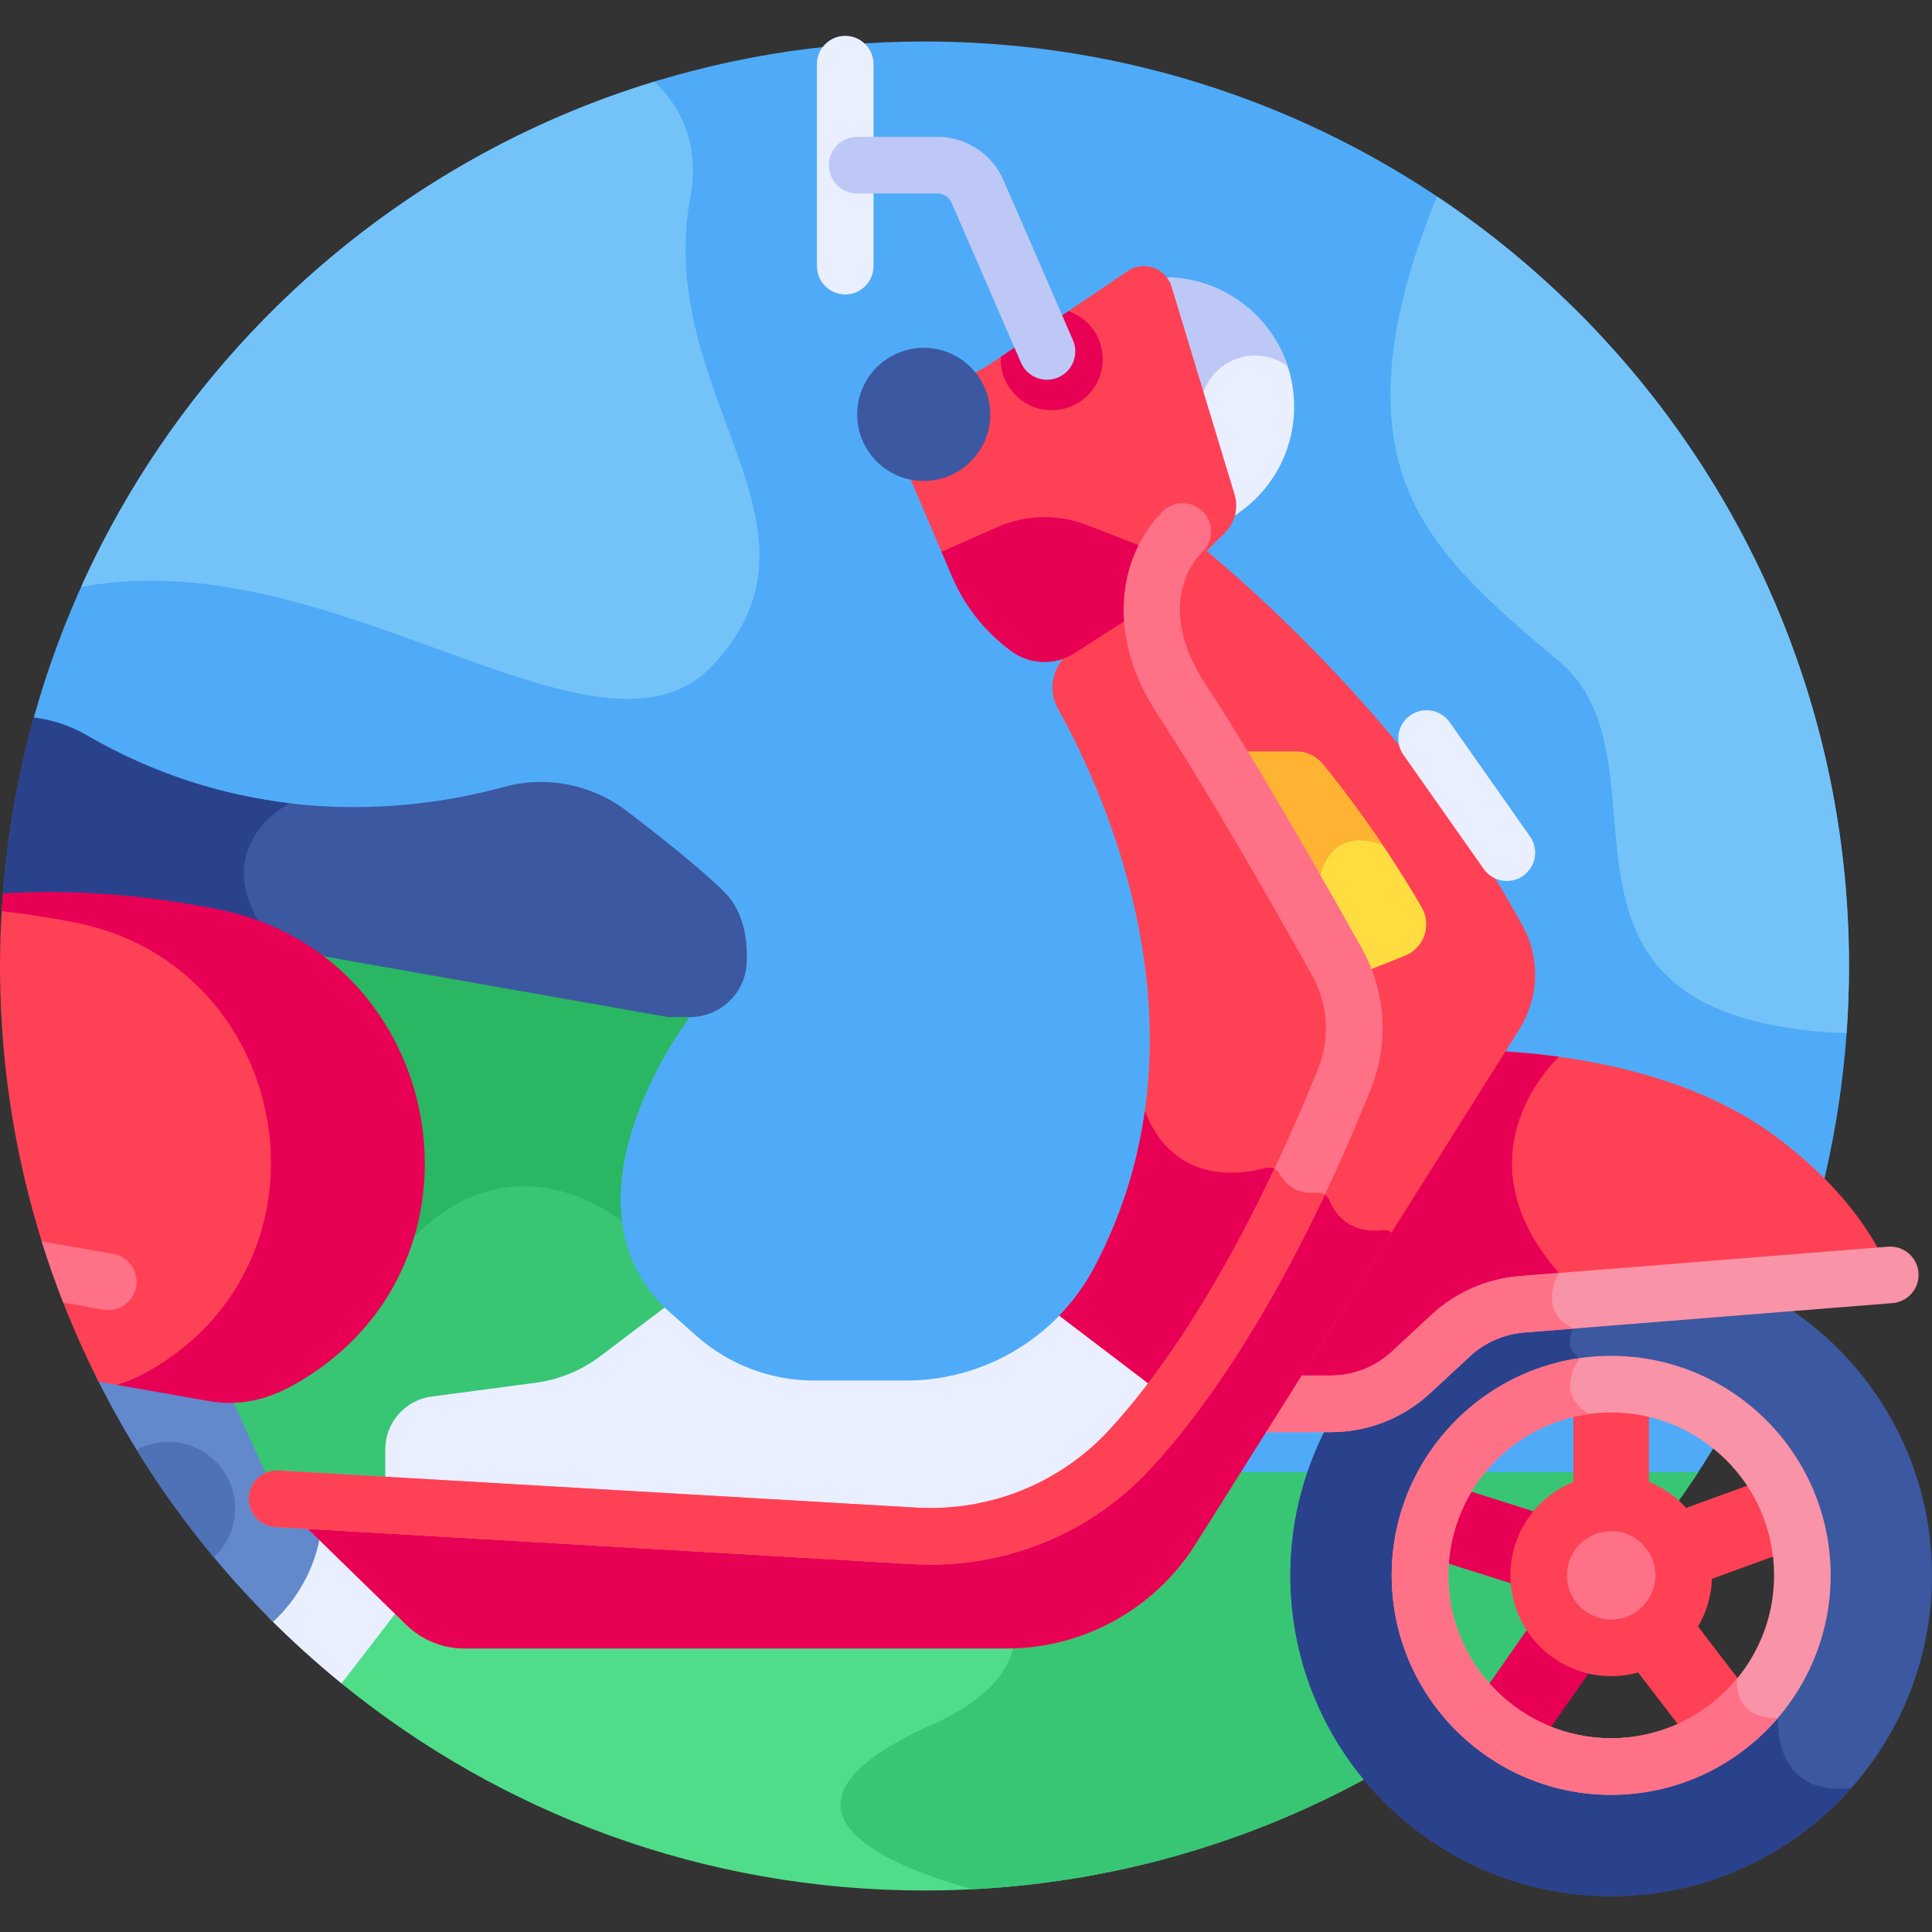 <svg id="Layer_1" enable-background="new 0 0 512 512" height="512" viewBox="0 0 512 512" width="512" xmlns="http://www.w3.org/2000/svg"><rect x="0" y="0" width="512" height="512" fill="#333333" stroke="none"/><g><path d="m448.71 392.15c26.077-38.939 41.295-85.766 41.295-136.15 0-135.311-109.691-245.002-245.003-245.002-112.499 0-207.276 75.828-236.04 179.157l64.324 201.995z" fill="#4fabf7"/><path d="m72.649 390.15 17.82 55.962c42.159 34.311 95.939 54.89 154.533 54.89 85.785 0 161.257-44.098 205.024-110.852z" fill="#50dd89"/><path d="m450.027 390.15h-209.817c26.822 22.149 45.669 49.494 6.903 66.855-42.173 18.887-23.7 34.076 10.626 43.667 80.486-4.123 150.701-47.093 192.288-110.522z" fill="#38c674"/><path d="m281.81 347.491c-10.519 11.499-25.572 18.367-41.665 18.367h-24.398c-11.485 0-22.572-4.206-31.167-11.824l-8.473-7.509h-2.503c-12.435 8.528-18.26 16.637-31.903 18.445l-27.535 3.652c-7.729 1.025-13.559 7.679-13.559 15.477v16.176l141.364 8.226c22.294 1.376 43.732-7.234 58.77-23.617 4.043-4.405 7.928-9.154 11.651-14.116z" fill="#e9efff"/><g><path d="m426.982 408.266c-5.523 0-10-4.478-10-10v-31.448c0-5.522 4.477-10 10-10s10 4.478 10 10v31.448c0 5.523-4.477 10-10 10z" fill="#ff4155"/></g><g><g><path d="m405.644 421.24-29.993-9.457c-5.267-1.661-8.191-7.277-6.53-12.544s7.276-8.19 12.544-6.53l29.993 9.457c5.267 1.661 8.19 7.277 6.53 12.544-1.657 5.258-7.266 8.193-12.544 6.53z" fill="#e80054"/></g></g><g><g><path d="m392.191 467.172c-4.524-3.168-5.624-9.403-2.456-13.927l18.038-25.762c3.167-4.525 9.402-5.624 13.927-2.456 4.524 3.168 5.624 9.403 2.456 13.927l-18.038 25.762c-3.167 4.525-9.402 5.625-13.927 2.456z" fill="#e80054"/></g></g><g><g><path d="m449.884 463.76-19.145-24.949c-3.362-4.382-2.536-10.659 1.846-14.021 4.382-3.361 10.66-2.536 14.021 1.846l19.145 24.949c3.362 4.382 2.536 10.659-1.846 14.021-4.401 3.376-10.672 2.519-14.021-1.846z" fill="#ff4155"/></g></g><g><g><path d="m435.644 414.33c-1.889-5.19.787-10.928 5.977-12.816l29.552-10.756c5.189-1.892 10.928.786 12.817 5.977 1.889 5.189-.787 10.928-5.977 12.816l-29.552 10.756c-5.2 1.894-10.932-.798-12.817-5.977z" fill="#ff4155"/></g></g><g><path d="m426.982 444.202c-14.732 0-26.718-11.985-26.718-26.718s11.986-26.718 26.718-26.718 26.717 11.985 26.717 26.718c0 14.732-11.985 26.718-26.717 26.718z" fill="#ff4155"/></g><path d="m426.982 405.766c-6.461 0-11.718 5.257-11.718 11.718s5.257 11.718 11.718 11.718 11.717-5.257 11.717-11.718-5.256-11.718-11.717-11.718z" fill="#ff7186"/><path d="m83.144 407.966c-1.735 8.196-6.013 15.363-11.891 20.757 6.091 6.128 12.509 11.929 19.217 17.388.347-.415.697-.829 1.029-1.26l14.127-18.362-20.65-20.142z" fill="#e9efff"/><path d="m62.922 370.222c-.692-.008-3.359.292-7.729-.475l-29.91-5.267c12.04 24.339 27.996 46.394 47.058 65.331 6.565-6.061 11.142-14.244 12.633-23.464l-10.285-10.032z" fill="#6289cc"/><path d="m468.732 343.431-65.442 5.227c-7.028.561-13.662 3.474-18.831 8.269l-10.498 9.738c-5.626 5.219-12.966 8.18-20.622 8.352-7.223 12.498-11.377 26.992-11.377 42.465 0 46.955 38.064 85.019 85.019 85.019 46.954 0 85.018-38.064 85.018-85.019.001-31.774-17.444-59.46-43.267-74.051zm-41.75 124.719c-27.938 0-50.667-22.729-50.667-50.666s22.729-50.666 50.667-50.666c27.937 0 50.666 22.729 50.666 50.666s-22.729 50.666-50.666 50.666z" fill="#3c58a0"/><path d="m490.665 473.781c-21.057 2.553-19.478-18.406-19.478-18.406-3.896 0-6.413-1.035-8.035-2.461-9.202 9.393-22.014 15.236-36.171 15.236-27.938 0-50.667-22.729-50.667-50.666 0-24.221 17.09-44.517 39.842-49.49-.491-4.239 2.497-8.081 2.497-8.081-4.721-2.962-1.673-7.823-1.673-7.823l-.354-4.496-13.337 1.065c-7.028.561-13.662 3.474-18.831 8.269l-10.498 9.738c-5.626 5.219-12.966 8.18-20.622 8.352-7.223 12.498-11.377 26.992-11.377 42.465 0 46.955 38.064 85.019 85.019 85.019 25.359 0 48.109-11.114 63.685-28.721z" fill="#2a428c"/><path d="m469.44 300.359c-23.329-16.811-54.895-20.909-72.413-21.826l-58.813 93.503h14.42c7.91 0 15.529-2.989 21.328-8.369l10.498-9.738c5.169-4.795 11.803-7.708 18.831-8.269l97.649-7.8c0-.001-5.971-19.105-31.5-37.501z" fill="#ff4155"/><path d="m413.146 337.347c-28.017-31.856 0-57.284 0-57.284-6.059-.836-11.566-1.292-16.118-1.531l-58.813 93.503h14.42c7.91 0 15.529-2.989 21.328-8.369l10.498-9.738c5.169-4.795 11.803-7.708 18.831-8.269l8.044-.643c-.465-3.965 1.81-7.669 1.81-7.669z" fill="#e80054"/><g><path d="m352.634 379.536h-19.972c-4.142 0-7.5-3.357-7.5-7.5s3.358-7.5 7.5-7.5h19.972c6.037 0 11.8-2.262 16.228-6.368l10.498-9.738c6.376-5.915 14.664-9.554 23.334-10.247l97.649-7.8c4.129-.32 7.744 2.75 8.073 6.879.33 4.13-2.75 7.744-6.879 8.074l-97.649 7.8c-5.324.425-10.412 2.659-14.327 6.291l-10.498 9.738c-7.211 6.688-16.597 10.371-26.429 10.371z" fill="#f993a7"/></g><path d="m413.146 337.347-10.452.835c-8.67.693-16.958 4.332-23.334 10.247l-10.498 9.738c-4.428 4.106-10.19 6.368-16.228 6.368h-19.972c-4.142 0-7.5 3.357-7.5 7.5s3.358 7.5 7.5 7.5h19.972c9.832 0 19.218-3.683 26.428-10.371l10.498-9.738c3.916-3.632 9.003-5.866 14.327-6.291l13.094-1.046c-9.999-4.728-3.836-14.741-3.835-14.742z" fill="#ff7186"/><g><path d="m223.995 78.024c-4.142 0-7.5-3.357-7.5-7.5v-53.526c0-4.143 3.358-7.5 7.5-7.5s7.5 3.357 7.5 7.5v53.526c0 4.143-3.358 7.5-7.5 7.5z" fill="#e9efff"/></g><path d="m308.683 73.522c-.153 0-.303.009-.456.012.54.707.97 1.524 1.248 2.441l16.712 55.106c.635 2.094.543 4.287-.162 6.278 10.13-5.956 16.934-16.961 16.934-29.562 0-18.929-15.346-34.275-34.276-34.275z" fill="#e9efff"/><g><path d="m332.595 94.219c3.249 0 6.237 1.082 8.654 2.887-4.493-13.692-17.371-23.584-32.566-23.584-.153 0-.303.01-.456.012.54.707.97 1.524 1.248 2.441l8.975 29.595c1.438-6.492 7.22-11.351 14.145-11.351z" fill="#bec8f7"/></g><path d="m182.773 269.544-102.55-18.096c39.086 24.687 44.584 86.67-3.465 114.503-4.715 2.735-10.055 4.188-15.479 4.274l12.162 26.967 28.667 6.667v-19.76c0-7.077 5.241-13.059 12.256-13.989l27.535-3.652c6.254-.83 12.187-3.267 17.217-7.074l16.991-12.858c-29.667-29.667 6.666-76.982 6.666-76.982z" fill="#38c674"/><path d="m109.821 327.653c27.459-27.459 55.005-3.927 55.005-3.927-3.42-26.354 17.948-54.182 17.948-54.182l-102.55-18.096c26.136 16.508 37.248 49.69 27.38 78.189.741-.598 1.481-1.248 2.217-1.984z" fill="#2ab663"/><path d="m280.714 348.658 30.717 23.378c21.754-28.556 37.964-64.825 46.279-85.63 4.226-10.57 3.448-22.348-2.131-32.312-9.832-17.563-28.22-49.888-40.888-69.063-7.266-10.997-8.671-20.159-7.777-27.169l-22.663 14.57c-5.143 3.306-6.852 10.036-3.88 15.38 13.015 23.401 41.84 87.266 9.623 148.083-2.506 4.731-5.646 9.01-9.28 12.763z" fill="#ff4155"/><path d="m344.837 315.76c-3.052-.825-4.767-2.918-5.679-4.609-.715-1.325-2.209-2.005-3.667-1.632-22.491 5.759-30.009-9.759-31.668-14.201-.106-.283-.261-.536-.438-.772-1.923 13.602-6.082 27.553-13.39 41.349-2.506 4.73-5.646 9.009-9.28 12.762l30.717 23.378c13.435-17.637 24.753-38.213 33.405-56.275z" fill="#e80054"/><path d="m327.188 131.081-16.712-55.106c-1.501-4.949-7.367-7.028-11.65-4.129l-35.536 24.053c-1.822 1.233-3.728 2.33-5.698 3.294 2.4 2.885 3.848 6.589 3.848 10.626 0 9.175-7.465 16.64-16.64 16.64-1.356 0-2.668-.181-3.93-.488l8.992 21.103 14.417-6.379c7.528-3.331 16.072-3.529 23.746-.552l27.103 10.516 9.541-9.532c2.629-2.628 3.597-6.489 2.519-10.046z" fill="#ff4155"/><path d="m306.915 158.863 8.934-8.925-27.824-10.796c-7.674-2.978-16.218-2.779-23.746.552l-14.775 6.537 2.785 6.537c3.372 7.913 8.818 14.769 15.763 19.844 4.929 3.601 11.565 3.799 16.7.498z" fill="#e80054"/><path d="m73.44 397.192 168.623 9.811c21.694 1.336 42.876-7.122 57.573-23.135 27.021-29.44 47.152-74.177 56.682-98.02 4.044-10.117 3.276-21.515-2.047-31.022-10.346-18.479-28.329-50.046-40.831-68.968-18.5-28 0-45 0-45s56.961 43.44 90.172 104.664c4.654 8.58 4.21 19.029-.987 27.291l-85.776 136.368c-10.834 17.225-29.757 27.677-50.106 27.677h-143.667c-5.751 0-11.274-2.248-15.391-6.263z" fill="#ff4155"/><path d="m366.541 325.997c-9.211 1.028-12.881-4.555-14.245-7.943-.542-1.347-1.901-2.131-3.346-1.994-2.283.217-4.092-.149-5.53-.809-10.793 22.516-25.751 48.97-43.784 68.618-14.697 16.012-35.879 24.471-57.573 23.135l-168.623-9.812 34.246 33.404c4.117 4.016 9.64 6.263 15.391 6.263h143.666c20.349 0 39.271-10.452 50.106-27.677l51.93-82.56c-.62-.471-1.41-.717-2.238-.625z" fill="#e80054"/><path d="m166.172 214.976c-9.27-7.094-21.317-9.513-32.577-6.436-22.731 6.21-66.142 12.141-110.713-13.732-4.286-2.488-9.029-4.044-13.92-4.653-4.263 15.313-7.08 31.228-8.286 47.592 17.183-1.05 36.109.096 56.91 4.179 10.126 1.988 18.97 5.906 26.441 11.193l93.125 16.433c3.623.002 5.621-.008 5.621-.008 8.057 0 14.747-6.312 15.106-14.361.287-6.44-.845-13.716-5.939-18.81-5.742-5.741-16.553-14.344-25.768-21.397z" fill="#3c58a0"/><path d="m8.962 190.155c-4.263 15.313-7.08 31.228-8.286 47.592 17.183-1.05 36.109.096 56.91 4.179 4.017.788 7.823 1.892 11.43 3.253-.182-.412-.383-.828-.625-1.25-11.941-20.82 8.34-31.049 8.34-31.049l-.002-.01c-16.799-2.004-35.219-7.249-53.848-18.064-4.284-2.486-9.027-4.042-13.919-4.651z" fill="#2a428c"/><path d="m350.543 202.49c-1.709-2.088-4.259-3.298-6.956-3.298h-21.681c11.242 18.252 24.188 41.029 32.366 55.635.862 1.54 1.592 3.135 2.215 4.761l15.812-6.292c5.096-2.028 7.201-8.115 4.452-12.862-10.386-17.93-21.246-31.881-26.208-37.944z" fill="#ffdd40"/><path d="m366.398 223.917c-6.642-9.86-12.555-17.395-15.855-21.426-1.709-2.088-4.259-3.298-6.956-3.298h-21.681c7.574 12.298 15.918 26.642 23.06 39.164 2.417-1.576 4.233-3.657 4.969-6.419 3.661-13.73 16.31-8.09 16.463-8.021z" fill="#ffb332"/><circle cx="244.8" cy="109.819" fill="#3c58a0" r="17.64"/><path d="m292.241 95.197c0-5.906-3.794-10.914-9.072-12.754l-17.933 12.138c-.009.206-.031.408-.031.616 0 7.466 6.052 13.518 13.518 13.518s13.518-6.052 13.518-13.518z" fill="#e80054"/><g><path d="m270.581 96.123-18.382-42.353c-.662-1.524-2.163-2.509-3.824-2.509h-21.215c-4.142 0-7.5-3.357-7.5-7.5s3.358-7.5 7.5-7.5h21.215c7.64 0 14.542 4.528 17.584 11.536l18.382 42.353c1.649 3.8-.094 8.217-3.894 9.866-3.787 1.644-8.211-.081-9.866-3.893z" fill="#bec8f7"/></g><g><path d="m403.646 232.102c-3.388 2.383-8.066 1.569-10.449-1.819l-21.276-30.245c-2.384-3.388-1.569-8.066 1.819-10.449s8.066-1.569 10.449 1.819l21.276 30.245c2.384 3.387 1.569 8.066-1.819 10.449z" fill="#e9efff"/></g><g><path d="m241.602 414.489-168.598-9.81c-4.135-.24-7.292-3.788-7.052-7.923.241-4.136 3.8-7.289 7.923-7.052l168.623 9.811c19.625 1.206 38.419-6.345 51.612-20.719 26.171-28.514 45.845-72.218 55.243-95.731 3.211-8.035 2.618-16.993-1.627-24.575-9.772-17.454-28.034-49.562-40.544-68.497-17.42-26.366-6.844-47.281 1.183-54.657 3.049-2.802 7.794-2.603 10.597.447 2.803 3.051 2.602 7.795-.448 10.598-1.327 1.283-13.121 13.693 1.183 35.343 12.776 19.337 31.246 51.806 41.118 69.439 6.468 11.553 7.368 25.21 2.468 37.47-9.779 24.467-30.334 70.033-58.121 100.308-16.464 17.937-39.745 27.021-63.56 25.548z" fill="#ff7186"/></g><path d="m305.161 388.94c19.117-20.828 34.811-48.895 45.928-72.349-.614-.404-1.362-.604-2.14-.53-5.75.546-8.53-2.572-9.791-4.909-.333-.617-.839-1.087-1.427-1.383-10.628 22.502-25.58 49.374-43.62 69.029-13.193 14.374-31.987 21.925-51.612 20.719l-168.623-9.811c-4.122-.237-7.682 2.916-7.923 7.052-.241 4.135 2.916 7.683 7.052 7.923l168.598 9.81c23.814 1.471 47.095-7.613 63.558-25.551z" fill="#ff4155"/><path d="m44.631 382.094c-3.05 0-5.919.772-8.423 2.132 6.146 9.986 12.986 19.498 20.457 28.468 3.464-3.227 5.643-7.815 5.643-12.923 0-9.763-7.914-17.677-17.677-17.677z" fill="#4f71b6"/><g><path d="m426.982 475.65c-32.074 0-58.167-26.093-58.167-58.166s26.094-58.166 58.167-58.166 58.166 26.093 58.166 58.166-26.093 58.166-58.166 58.166zm0-101.332c-23.803 0-43.167 19.364-43.167 43.166s19.365 43.166 43.167 43.166 43.166-19.364 43.166-43.166-19.364-43.166-43.166-43.166z" fill="#f993a7"/></g><path d="m471.061 455.372c-11.394-.068-10.877-9.05-10.713-10.534-7.923 9.647-19.937 15.812-33.366 15.812-23.803 0-43.168-19.364-43.168-43.166 0-21.815 16.271-39.891 37.314-42.758-9.486-5.562-2.672-14.556-2.483-14.801-28.137 4.057-49.831 28.318-49.831 57.559 0 32.073 26.094 58.166 58.168 58.166 17.609 0 33.404-7.876 44.079-20.278z" fill="#ff7186"/><path d="m20.13 242.983c-6.737-1.323-13.265-2.316-19.594-3.015-.343 5.301-.536 10.644-.536 16.032 0 39.619 9.416 77.034 26.113 110.149l7.918 1.395c2.796-1.055 5.546-2.482 8.377-4.23 50.56-31.224 36.301-108.832-22.278-120.331z" fill="#ff4155"/><path d="m57.586 240.926c-20.775-4.078-39.672-5.214-56.837-4.17-.122 1.568-.217 3.144-.309 4.72 6.27.696 12.727 1.668 19.401 2.979 57.051 11.199 71.246 87.034 21.78 117.583-3.528 2.18-7.014 3.91-10.731 4.953l24.044 4.234c10.202 1.797 17.845-.994 25.704-5.848 52.356-32.334 37.331-112.598-23.052-124.451z" fill="#e80054"/><path d="m30.003 332.307-18.946-3.322c1.713 5.496 3.619 10.906 5.701 16.228l10.655 1.868c4.08.715 7.967-2.012 8.683-6.092.714-4.08-2.013-7.967-6.093-8.682z" fill="#ff7186"/><g fill="#73c3f9"><path d="m380.823 52.075c-6.809 16.371-13.523 38.059-12.167 57.744 1.898 27.541 17.483 42.856 44.489 65.423 32.521 27.175-13.795 94.857 76.209 98.6.424-5.893.65-11.84.65-17.841.001-85.069-43.362-160.001-109.181-203.926z"/><path d="m21.489 155.572c67.1-12.861 137.449 52.835 167.45 20.683 34.584-37.063-15.685-71.371-5.981-124.164 2.553-13.889-2.553-23.71-9.502-30.473-67.859 20.69-123.208 70.044-151.967 133.954z"/></g></g></svg>